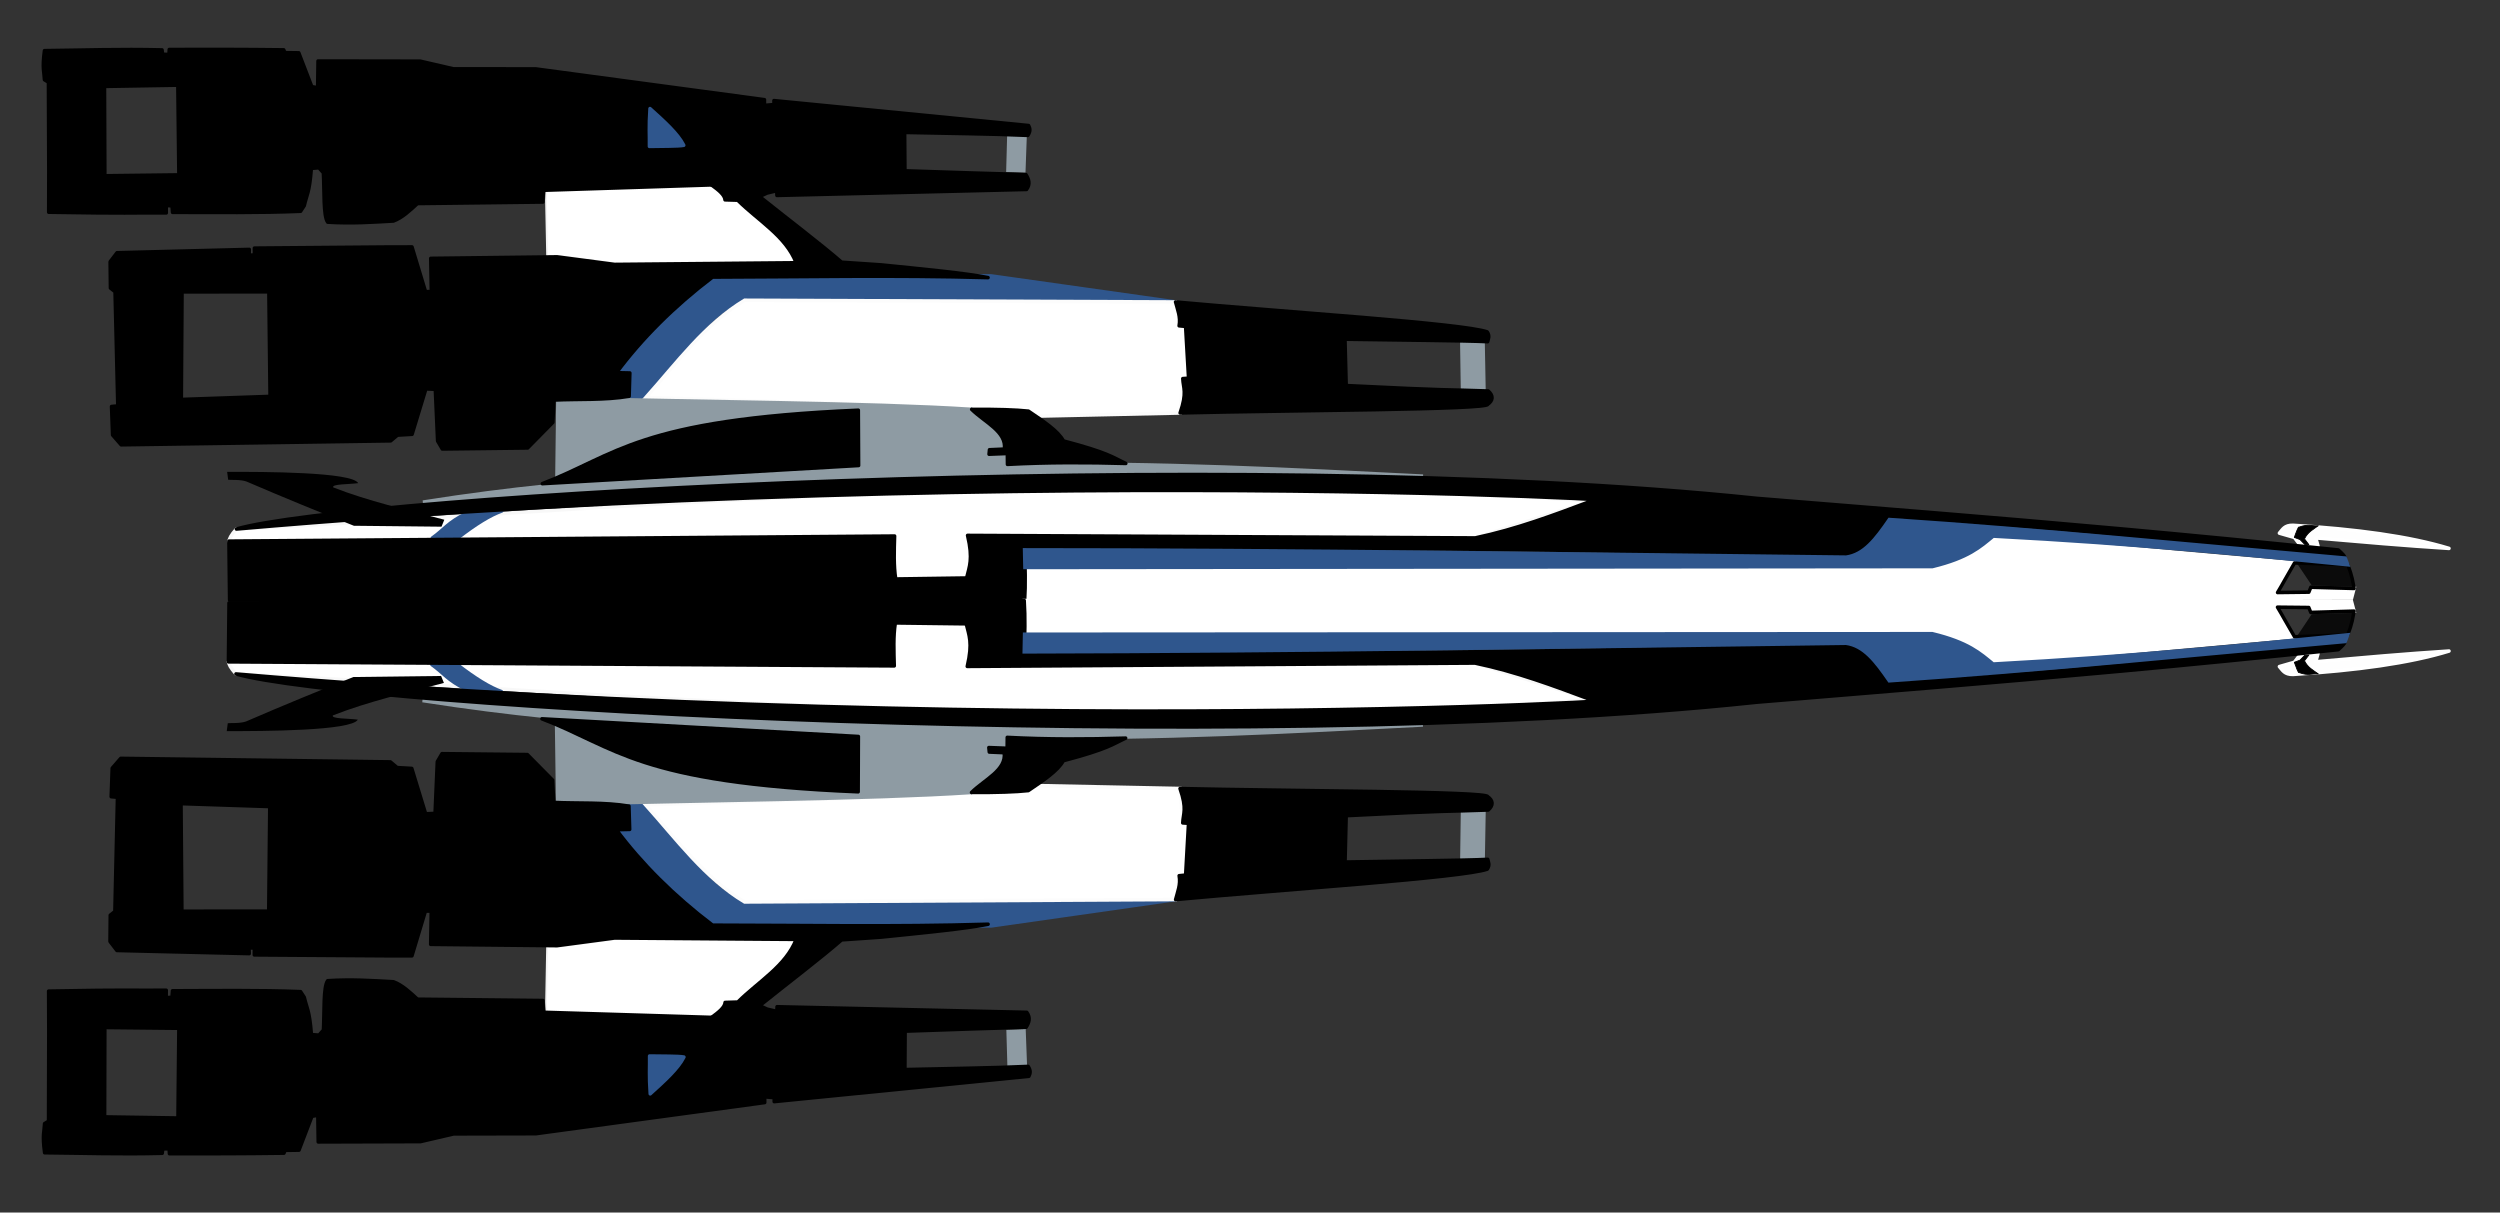<?xml version="1.0" encoding="UTF-8" standalone="no"?>
<!-- Created with Inkscape (http://www.inkscape.org/) -->

<svg
   xmlns:dc="http://purl.org/dc/elements/1.1/"
   xmlns:cc="http://creativecommons.org/ns#"
   xmlns:rdf="http://www.w3.org/1999/02/22-rdf-syntax-ns#"
   xmlns:svg="http://www.w3.org/2000/svg"
   xmlns="http://www.w3.org/2000/svg"
   xmlns:sodipodi="http://sodipodi.sourceforge.net/DTD/sodipodi-0.dtd"
   xmlns:inkscape="http://www.inkscape.org/namespaces/inkscape"
   width="51.269"
   height="24.866"
   viewBox="0 0 13.565 6.579"
   version="1.1"
   id="svg844"
   inkscape:version="0.92.3 (unknown)"
   sodipodi:docname="normandy.svg">
  <rect x="0" y="0" width="13.565" height="6.579" fill="#333333" stroke="none"/>
  <defs
     id="defs838" />
  <sodipodi:namedview
     id="base"
     pagecolor="#000000"
     bordercolor="#666666"
     borderopacity="1.0"
     inkscape:pageopacity="0"
     inkscape:pageshadow="2"
     inkscape:zoom="1.7377975"
     inkscape:cx="203.50166"
     inkscape:cy="41.467559"
     inkscape:document-units="mm"
     inkscape:current-layer="layer1"
     showgrid="false"
     inkscape:window-width="1033"
     inkscape:window-height="495"
     inkscape:window-x="1125"
     inkscape:window-y="268"
     inkscape:window-maximized="0"
     inkscape:pagecheckerboard="true"
     fit-margin-top="1"
     fit-margin-bottom="1"
     fit-margin-right="1"
     fit-margin-left="1"
     units="px"
     scale-x="1e-05"
     width="63.658px" />
  <g
     inkscape:groupmode="layer"
     id="layer3"
     inkscape:label="Layer 3"
     transform="translate(-74.37,-148.128)" />
  <g
     inkscape:groupmode="layer"
     id="layer2"
     inkscape:label="Layer 2"
     transform="translate(-74.37,-148.128)" />
  <g
     inkscape:label="Layer 1"
     inkscape:groupmode="layer"
     id="layer1"
     transform="translate(-74.37,-148.128)">
    <g
       id="g1719"
       transform="matrix(8.3205149e-4,0.073,-0.071,8.5934815e-4,90.502,144.396)">
      <g
         transform="translate(-15.399,-13.318)"
         id="g1625">
        <g
           id="g1601"
           transform="translate(8.324,7.491)">
          <path
             sodipodi:nodetypes="ccccccccc"
             inkscape:connector-curvature="0"
             id="path1471"
             d="m 95.045,216.001 c -0.933,-26.277 -4.024,-61.851 -0.874,-103.59 l 2.649,8.939 -0.644,38.79 c 1.096,-0.248 2.154,-0.231 3.164,0.11 l 0.011,5.415 c -1.055,0.087 -2.12,0.099 -3.193,0.048 l -0.221,50.874 c -0.206,-0.066 -0.407,-0.126 -0.891,-0.586 z"
             themedPrimary="fill"
             fill="#FFFFFF"
             style="fill-opacity:1;stroke:#f8f8f8;stroke-width:0.265;stroke-linecap:round;stroke-linejoin:round;stroke-miterlimit:4;stroke-dasharray:none;stroke-opacity:1" />
          <path
             sodipodi:nodetypes="ccccccccc"
             inkscape:connector-curvature="0"
             id="path1458"
             d="m 76.915,158.1 2.1,-14.054 c -0.407,10.385 -0.409,21.108 -0.515,32.923 0.672,2.738 4.529,5.115 7.136,7.633 l 0.031,1.772 -1.997,-0.865 -0.034,1.02 c -2.761,-2.125 -5.031,-4.65 -7.008,-7.412 z"
             style="fill:#2f568d;fill-opacity:1;stroke:#2f568d;stroke-width:0.265;stroke-linecap:round;stroke-linejoin:round;stroke-miterlimit:4;stroke-dasharray:none;stroke-opacity:1" />
          <path
             sodipodi:nodetypes="cccccccccc"
             inkscape:connector-curvature="0"
             id="path1464"
             d="m 69.788,179.117 0.247,12.824 0.871,0.052 4.081,-0.034 -5e-6,-0.993 0.615,-4.384 0.039,-13.851 c -1.642,0.732 -3.141,2.834 -4.695,4.402 l -0.039,0.969 z"
             themedPrimary="fill"
             fill="#FFFFFF"
             style="fill-opacity:1;stroke:#ffffff;stroke-width:0.265px;stroke-linecap:butt;stroke-linejoin:miter;stroke-opacity:0.941" />
          <path
             sodipodi:nodetypes="ccccccccccccc"
             inkscape:connector-curvature="0"
             id="path1466"
             d="m 85.637,184.602 c -2.555,-2.407 -5.405,-4.585 -7.136,-7.633 l 0.515,-32.923 1.776,-0.252 0.052,-0.494 3.85,-0.182 0.026,0.442 2.549,0.234 0.104,10.821 -0.374,0.762 -0.184,4.341 -0.43,7.201 z"
             themedPrimary="fill"
             fill="#FFFFFF"
             style="fill-opacity:1;stroke:#fcfcfc;stroke-width:0.265px;stroke-linecap:butt;stroke-linejoin:miter;stroke-opacity:1" />
          <path
             sodipodi:nodetypes="ccccc"
             inkscape:connector-curvature="0"
             id="path1474"
             d="m 66.454,155.392 2.684,0.131 -0.055,1.214 -2.714,-0.108 z"
             style="fill:#8e9ba3;fill-opacity:1;stroke:#8e9ba3;stroke-width:0.265px;stroke-linecap:butt;stroke-linejoin:miter;stroke-opacity:1" />
          <path
             inkscape:connector-curvature="0"
             id="path1476"
             d="m 82.365,120.579 3.381,-0.026 -0.039,1.639 -3.407,0.013 z"
             style="fill:#8e9ba3;fill-opacity:1;stroke:#8e9ba3;stroke-width:0.265px;stroke-linecap:butt;stroke-linejoin:miter;stroke-opacity:1" />
          <path
             sodipodi:nodetypes="ccccccccc"
             inkscape:connector-curvature="0"
             id="path1480"
             d="m 86.814,159.717 c -0.574,7.645 -0.802,21.071 -1.203,31.606 l 5.764,0.14 c -3.39,-6.446 -4.604,-14.357 -4.602,-23.088 l 4.11,0.026 c 0.633,10.785 0.396,19.624 2.331,33.325 L 92.184,125.285 c -0.605,9.956 -1.251,19.773 -1.251,31.746 -1.081,-0.288 -2.381,0.31 -4.12,2.685 z"
             style="fill:#8e9ba3;fill-opacity:1;stroke:#8e9ba3;stroke-width:0.265px;stroke-linecap:butt;stroke-linejoin:miter;stroke-opacity:1" />
          <path
             sodipodi:nodetypes="cccccccc"
             inkscape:connector-curvature="0"
             id="path1482"
             d="m 97.187,59.899 c -0.258,-0.248 -0.59,-0.384 -0.57,-1.048 0.342,-4.82 0.927,-8.893 1.858,-11.9 -0.238,3.266 -0.567,6.712 -0.901,10.171 l 0.607,-0.166 -0.129,1.398 -0.533,0.405 c 0.106,-0.364 0.009,-0.029 -0.331,1.14 z"
             style="fill:#fefefe;fill-opacity:1;stroke:#ffffff;stroke-width:0.265;stroke-linecap:round;stroke-linejoin:round;stroke-miterlimit:4;stroke-dasharray:none;stroke-opacity:1" />
          <path
             inkscape:connector-curvature="0"
             id="path1484"
             d="m 101.112,155.837 0.967,-101.4 -0.714,-0.2 -0.13,3.303 -1.821,1.223 -2.265,23.005 2.207,4.672 -0.749,69.345 z"
             themedPrimary="fill"
             fill="#FFFFFF"
             style="fill-opacity:1;stroke:#ffffff;stroke-width:0.265px;stroke-linecap:butt;stroke-linejoin:miter;stroke-opacity:1" />
          <path
             sodipodi:nodetypes="ccccc"
             inkscape:connector-curvature="0"
             id="path1456"
             d="m 95.937,199.141 c -1.07,-1.447 -1.71,-2.571 -1.996,-3.43 l 0.156,2.704 c 0.661,1.432 1.176,1.701 1.794,2.626 z"
             style="fill:#2f568d;fill-opacity:1;stroke:#2f568d;stroke-width:0.265;stroke-linecap:round;stroke-linejoin:round;stroke-miterlimit:4;stroke-dasharray:none;stroke-opacity:1" />
          <path
             sodipodi:nodetypes="cccccccccccsccccccc"
             inkscape:connector-curvature="0"
             id="path1417"
             d="m 101.112,155.837 -0.798,60.75 h -4.377 l 0.221,-50.874 c 1.088,0.042 2.201,0.103 3.193,-0.048 l -0.011,-5.415 c -0.839,-0.212 -1.383,-0.521 -3.164,-0.11 l 0.644,-38.79 c -0.609,-3.162 -1.634,-6.047 -2.649,-8.939 0.716,-14.13 -3.68,40.921 0.874,103.59 -2.337,-8.644 -5.469,-76.002 -0.914,-116.186 0.411,-4.486 0.806,-8.911 1.226,-13.484 0.84,-9.147 1.779,-18.891 3.134,-30.924 0.303,-0.329 0.456,-0.485 0.612,-0.52 -1.22,11.601 -2.837,22.74 -3.277,34.803 0.393,0.488 2.577,1.554 2.757,3.329 -0.945,20.82 -1.263,41.917 -1.281,62.778 1.279,-0.033 2.505,-0.062 3.811,0.039 z"
             themedSecondary="fill"
             fill="#000000"
             style="fill-opacity:1;stroke:#000000;stroke-width:0.265;stroke-linecap:round;stroke-linejoin:round;stroke-miterlimit:4;stroke-dasharray:none;stroke-opacity:1;paint-order:stroke fill markers" />
          <path
             sodipodi:nodetypes="ccccccccc"
             inkscape:connector-curvature="0"
             id="path1438"
             d="m 94.539,200.107 c -0.766,2.877 -1.457,5.816 -2.501,8.461 -0.261,0.137 -0.207,-1.224 -0.294,-1.913 -0.841,0.466 -0.929,7.188 -0.956,10.006 l 0.589,-0.074 c 0.026,-0.138 -0.021,-0.953 0.147,-1.398 1.239,-2.861 2.34,-5.549 3.384,-8.166 l 0.147,-6.695 z"
             themedSecondary="fill"
             fill="#000000"
             style="fill-opacity:1;stroke:#000000;stroke-width:0;stroke-linecap:round;stroke-linejoin:round;stroke-miterlimit:4;stroke-dasharray:none;stroke-opacity:1" />
          <path
             sodipodi:nodetypes="cccc"
             inkscape:connector-curvature="0"
             id="path1440"
             d="m 91.95,192.591 c -2.052,-5.72 -4.676,-7.315 -5.176,-24.216 l 4.11,0.026 z"
             themedSecondary="fill"
             fill="#000000"
             style="fill-opacity:0.993;stroke:#000000;stroke-width:0.265;stroke-linecap:round;stroke-linejoin:round;stroke-miterlimit:4;stroke-dasharray:none;stroke-opacity:1;paint-order:stroke fill markers" />
          <path
             sodipodi:nodetypes="cccccccccc"
             inkscape:connector-curvature="0"
             id="path1442"
             d="m 86.998,155.376 c 0.748,-1.105 1.496,-2.257 2.244,-2.649 0.932,-3.467 1.257,-3.719 1.729,-4.745 -0.117,2.933 -0.164,5.921 -0.037,9.049 h -0.809 l 0.037,1.398 -0.331,-0.037 -0.037,-1.14 c -1.285,-0.198 -2.005,1.466 -2.98,2.465 0.012,-1.963 0.074,-3.407 0.184,-4.341 z"
             themedSecondary="fill"
             fill="#000000"
             style="fill-opacity:1;stroke:#000000;stroke-width:0.265px;stroke-linecap:round;stroke-linejoin:round;stroke-opacity:1" />
          <path
             sodipodi:nodetypes="ccccccc"
             inkscape:connector-curvature="0"
             id="path1444"
             d="m 99.597,54.705 -0.182,4.058 c 0.899,0.562 1.629,0.97 2.185,1.327 v -2.393 l -0.364,-0.156 c 0.043,-1.122 0.087,-2.249 0.13,-3.303 -0.494,0.092 -0.882,0.114 -1.769,0.468 z"
             themedSecondary="fill"
             fill="#000000"
             style="fill-opacity:0.792;stroke:#000000;stroke-width:0.265;stroke-linecap:round;stroke-linejoin:round;stroke-miterlimit:4;stroke-dasharray:none;stroke-opacity:1;paint-order:stroke fill markers" />
          <path
             sodipodi:nodetypes="cccccccc"
             inkscape:connector-curvature="0"
             id="path1446"
             d="m 98.07,57.655 -0.432,0.331 c -0.496,-0.25 -0.701,-0.679 -0.966,-1.067 0.044,0.493 -0.171,0.725 0.092,1.481 -0.092,0.024 0.424,0.241 0.754,0.359 l 0.166,-0.432 0.368,-0.359 z"
             themedSecondary="fill"
             fill="#000000"
             style="fill-opacity:1;stroke:#000000;stroke-width:0.065;stroke-linecap:round;stroke-linejoin:round;stroke-miterlimit:4;stroke-dasharray:none;stroke-opacity:1;paint-order:stroke fill markers" />
          <path
             sodipodi:nodetypes="ccccccccccccc"
             inkscape:connector-curvature="0"
             id="path1448"
             d="m 79.015,144.046 c 0.847,-8.379 1.841,-21.87 2.504,-23.793 0.318,-0.209 0.508,-0.077 0.728,-0.026 -0.104,1.606 -0.208,7.266 -0.312,10.899 l 3.446,-0.052 c 0.503,-8.362 0.371,-7.38 0.533,-10.847 0.353,-0.409 0.712,-0.371 0.988,0.052 0.407,-0.073 0.262,15.153 0.364,23.514 -1.52,-0.562 -1.839,-0.257 -2.549,-0.234 l -0.026,-0.442 -3.85,0.182 -0.052,0.494 c -0.664,-0.132 -1.203,0.111 -1.776,0.252 z"
             themedSecondary="fill"
             fill="#000000"
             style="fill-opacity:1;stroke:#000000;stroke-width:0.265px;stroke-linecap:round;stroke-linejoin:round;stroke-opacity:1;paint-order:stroke fill markers" />
          <path
             id="path1450"
             transform="scale(0.265)"
             d="m 249.441,584.998 c -0.437,-0.01 -0.83,0.133 -1.246,0.344 l -7.863,73.363 1.117,-0.012 0.197,2.754 -1.598,-0.027 -9.412,65.893 -0.295,23.693 -2.262,9.535 -0.393,29.494 7.471,0.195 -0.295,1.674 -9.535,3.637 -0.1,4.031 -0.785,0.295 c -0.273,11.501 -0.404,22.359 -0.492,33.031 l 1.377,0.098 -0.053,1.84 -1.227,0.127 c -0.436,12.194 -0.175,22.717 -0.197,33.918 5.111,0.757 5.807,0.176 8.16,0.098 l 0.693,-1.139 25.094,0.189 11.375,0.162 c 0.68,-24.425 0.393,-22.61 0.59,-33.916 h -2.064 l 0.098,-1.672 1.834,-0.121 c 0.162,-12.49 0.465,-25.193 0.133,-36.941 l -1.572,-1.082 c -3.04,-0.734 -3.512,-1.545 -10.422,-2.162 l -0.146,-2.164 1.424,-1.277 c 5.045,-0.228 12.225,0.207 13.863,-1.082 0.501,-6.947 0.158,-12.91 -0.1,-18.973 -0.906,-2.589 -2.894,-4.773 -4.816,-6.98 v -36.178 l -3.293,-0.197 -0.936,-48.467 3.244,-14.236 -0.771,-1.75 -0.613,-2.797 1.316,-0.041 -0.834,-72.018 c -1.508,-1.172 -2.858,-0.701 -4.172,0.139 -0.446,10.905 -0.776,19.822 -1.463,34.873 l -10.771,-0.045 c 0.412,-11.894 0.673,-25.458 1.252,-35.523 -0.593,-0.408 -1.075,-0.572 -1.512,-0.582 z m 9.705,245.539 v 21.334 l -25.07,-0.195 -0.098,-21.137 z"
             themedSecondary="fill"
             fill="#000000"
             style="fill-opacity:1;stroke:#000000;stroke-width:1.002;stroke-linecap:round;stroke-linejoin:round;stroke-miterlimit:4;stroke-dasharray:none;stroke-opacity:1;paint-order:stroke fill markers"
             inkscape:connector-curvature="0" />
          <path
             id="path1452"
             transform="scale(0.265)"
             d="m 290.703,597.543 c -1.311,6.345 -2.621,18.889 -3.932,30.771 l -0.885,11.404 c -5.043,5.812 -12.568,15.759 -18.852,23.639 l -3.27,13.621 c 1.409,-1.939 2.819,-3.763 4.229,-3.836 l 0.146,-3.662 c 5.827,-5.903 10.281,-13.777 17.746,-16.639 l -0.148,52.352 -2.322,16.566 v 36.428 l 9.314,-0.07 v 1.668 l -12.582,3.754 -0.068,6.049 -0.139,39.416 h 1.945 v 1.529 l -1.6,-0.07 0.488,38.164 2.502,2.016 h 7.369 l 1.043,-1.32 32.047,-0.418 0.139,1.809 7.994,-0.209 2.779,-2.434 -0.197,-77.748 -1.572,-1.965 -0.197,-4.229 L 320,760 l 0.148,-2.703 14.5,-0.492 2.262,-1.326 v -24.627 l -7.1,-7.357 -6.242,-0.385 c -0.257,-7.095 0.263,-14.606 -0.816,-21.701 l -6.516,-0.271 -0.129,3.854 c -9.395,-7.339 -18.386,-16.785 -26.484,-28.014 0.248,-26.321 -0.004,-51.942 1.08,-79.434 z m 1.541,207.428 h 29.336 l 0.557,25.582 -30.17,-0.557 z"
             themedSecondary="fill"
             fill="#000000"
             style="fill-opacity:1;stroke:#000000;stroke-width:1.002;stroke-linecap:butt;stroke-linejoin:round;stroke-miterlimit:4;stroke-dasharray:none;stroke-opacity:1"
             inkscape:connector-curvature="0" />
          <path
             sodipodi:nodetypes="ccccccccc"
             inkscape:connector-curvature="0"
             id="path1454"
             d="m 98.609,155.785 0.749,-69.345 c -0.62,-2.759 -1.419,-3.662 -2.207,-4.672 0.695,-11.047 1.606,-19.322 2.447,-27.063 l -0.494,0.182 c -1.118,11.59 -2.377,23.12 -3.277,34.803 1.458,1.059 2.589,1.964 2.757,3.329 -0.477,20.926 -1.033,41.852 -1.281,62.778 z"
             style="fill:#2f568d;fill-opacity:1;stroke:#2f568d;stroke-width:0.265px;stroke-linecap:butt;stroke-linejoin:miter;stroke-opacity:1" />
          <path
             sodipodi:nodetypes="cccc"
             inkscape:connector-curvature="0"
             id="path1462"
             d="m 64.17,184.033 c 0.941,-1.047 1.884,-2.11 2.757,-2.549 0.076,0.425 0.042,1.698 0.052,2.627 -0.926,-0.024 -1.394,0.035 -2.809,-0.078 z"
             style="fill:#2f568d;fill-opacity:1;stroke:#2f568d;stroke-width:0.265;stroke-linecap:round;stroke-linejoin:round;stroke-miterlimit:4;stroke-dasharray:none;stroke-opacity:1" />
        </g>
      </g>
      <g
         id="g1671"
         transform="matrix(-1,-0.022,-0.022,1,207.025,-10.881)">
        <g
           transform="translate(8.324,7.491)"
           id="g1669">
          <path
             themedPrimary="fill"
             fill="#FFFFFF"
             style="fill-opacity:1;stroke:#f8f8f8;stroke-width:0.265;stroke-linecap:round;stroke-linejoin:round;stroke-miterlimit:4;stroke-dasharray:none;stroke-opacity:1"
             d="m 95.045,216.001 c -0.933,-26.277 -4.024,-61.851 -0.874,-103.59 l 2.649,8.939 -0.644,38.79 c 1.096,-0.248 2.154,-0.231 3.164,0.11 l 0.011,5.415 c -1.055,0.087 -2.12,0.099 -3.193,0.048 l -0.221,50.874 c -0.206,-0.066 -0.407,-0.126 -0.891,-0.586 z"
             id="path1627"
             inkscape:connector-curvature="0"
             sodipodi:nodetypes="ccccccccc" />
          <path
             style="fill:#2f568d;fill-opacity:1;stroke:#2f568d;stroke-width:0.265;stroke-linecap:round;stroke-linejoin:round;stroke-miterlimit:4;stroke-dasharray:none;stroke-opacity:1"
             d="m 76.915,158.1 2.1,-14.054 c -0.407,10.385 -0.409,21.108 -0.515,32.923 0.672,2.738 4.529,5.115 7.136,7.633 l 0.031,1.772 -1.997,-0.865 -0.034,1.02 c -2.761,-2.125 -5.031,-4.65 -7.008,-7.412 z"
             id="path1629"
             inkscape:connector-curvature="0"
             sodipodi:nodetypes="ccccccccc" />
          <path
             themedPrimary="fill"
             fill="#FFFFFF"
             style="fill-opacity:1;stroke:#ffffff;stroke-width:0.265px;stroke-linecap:butt;stroke-linejoin:miter;stroke-opacity:0.941"
             d="m 69.788,179.117 0.247,12.824 0.871,0.052 4.081,-0.034 -5e-6,-0.993 0.615,-4.384 0.039,-13.851 c -1.642,0.732 -3.141,2.834 -4.695,4.402 l -0.039,0.969 z"
             id="path1631"
             inkscape:connector-curvature="0"
             sodipodi:nodetypes="cccccccccc" />
          <path
             themedPrimary="fill"
             fill="#FFFFFF"
             style="fill-opacity:1;stroke:#fcfcfc;stroke-width:0.265px;stroke-linecap:butt;stroke-linejoin:miter;stroke-opacity:1"
             d="m 85.637,184.602 c -2.555,-2.407 -5.405,-4.585 -7.136,-7.633 l 0.515,-32.923 1.776,-0.252 0.052,-0.494 3.85,-0.182 0.026,0.442 2.549,0.234 0.104,10.821 -0.374,0.762 -0.184,4.341 -0.43,7.201 z"
             id="path1633"
             inkscape:connector-curvature="0"
             sodipodi:nodetypes="ccccccccccccc" />
          <path
             style="fill:#8e9ba3;fill-opacity:1;stroke:#8e9ba3;stroke-width:0.265px;stroke-linecap:butt;stroke-linejoin:miter;stroke-opacity:1"
             d="m 66.454,155.392 2.684,0.131 -0.055,1.214 -2.714,-0.108 z"
             id="path1635"
             inkscape:connector-curvature="0"
             sodipodi:nodetypes="ccccc" />
          <path
             style="fill:#8e9ba3;fill-opacity:1;stroke:#8e9ba3;stroke-width:0.265px;stroke-linecap:butt;stroke-linejoin:miter;stroke-opacity:1"
             d="m 82.365,120.579 3.381,-0.026 -0.039,1.639 -3.407,0.013 z"
             id="path1637"
             inkscape:connector-curvature="0" />
          <path
             style="fill:#8e9ba3;fill-opacity:1;stroke:#8e9ba3;stroke-width:0.265px;stroke-linecap:butt;stroke-linejoin:miter;stroke-opacity:1"
             d="m 86.814,159.717 c -0.574,7.645 -0.802,21.071 -1.203,31.606 l 5.764,0.14 c -3.39,-6.446 -4.604,-14.357 -4.602,-23.088 l 4.11,0.026 c 0.633,10.785 0.396,19.624 2.331,33.325 L 92.184,125.285 c -0.605,9.956 -1.251,19.773 -1.251,31.746 -1.081,-0.288 -2.381,0.31 -4.12,2.685 z"
             id="path1639"
             inkscape:connector-curvature="0"
             sodipodi:nodetypes="ccccccccc" />
          <path
             style="fill:#fefefe;fill-opacity:1;stroke:#ffffff;stroke-width:0.265;stroke-linecap:round;stroke-linejoin:round;stroke-miterlimit:4;stroke-dasharray:none;stroke-opacity:1"
             d="m 97.187,59.899 c -0.258,-0.248 -0.59,-0.384 -0.57,-1.048 0.342,-4.82 0.927,-8.893 1.858,-11.9 -0.238,3.266 -0.567,6.712 -0.901,10.171 l 0.607,-0.166 -0.129,1.398 -0.533,0.405 c 0.106,-0.364 0.009,-0.029 -0.331,1.14 z"
             id="path1641"
             inkscape:connector-curvature="0"
             sodipodi:nodetypes="cccccccc" />
          <path
             themedPrimary="fill"
             fill="#FFFFFF"
             style="fill-opacity:1;stroke:#ffffff;stroke-width:0.265px;stroke-linecap:butt;stroke-linejoin:miter;stroke-opacity:1"
             d="m 101.112,155.837 0.967,-101.4 -0.714,-0.2 -0.13,3.303 -1.821,1.223 -2.265,23.005 2.207,4.672 -0.749,69.345 z"
             id="path1643"
             inkscape:connector-curvature="0" />
          <path
             style="fill:#2f568d;fill-opacity:1;stroke:#2f568d;stroke-width:0.265;stroke-linecap:round;stroke-linejoin:round;stroke-miterlimit:4;stroke-dasharray:none;stroke-opacity:1"
             d="m 95.937,199.141 c -1.07,-1.447 -1.71,-2.571 -1.996,-3.43 l 0.156,2.704 c 0.661,1.432 1.176,1.701 1.794,2.626 z"
             id="path1645"
             inkscape:connector-curvature="0"
             sodipodi:nodetypes="ccccc" />
          <path
             style="fill-opacity:1;stroke:#000000;stroke-width:0.265;stroke-linecap:round;stroke-linejoin:round;stroke-miterlimit:4;stroke-dasharray:none;stroke-opacity:1;paint-order:stroke fill markers"
             themedSecondary="fill"
             fill="#000000"
             d="m 101.112,155.837 -0.798,60.75 h -4.377 l 0.221,-50.874 c 1.088,0.042 2.201,0.103 3.193,-0.048 l -0.011,-5.415 c -0.839,-0.212 -1.383,-0.521 -3.164,-0.11 l 0.644,-38.79 c -0.609,-3.162 -1.634,-6.047 -2.649,-8.939 0.716,-14.13 -3.68,40.921 0.874,103.59 -2.337,-8.644 -5.469,-76.002 -0.914,-116.186 0.411,-4.486 0.806,-8.911 1.226,-13.484 0.84,-9.147 1.779,-18.891 3.134,-30.924 0.303,-0.329 0.456,-0.485 0.612,-0.52 -1.22,11.601 -2.837,22.74 -3.277,34.803 0.393,0.488 2.577,1.554 2.757,3.329 -0.945,20.82 -1.263,41.917 -1.281,62.778 1.279,-0.033 2.505,-0.062 3.811,0.039 z"
             id="path1647"
             inkscape:connector-curvature="0"
             sodipodi:nodetypes="cccccccccccsccccccc" />
          <path
             style="fill-opacity:1;stroke:#000000;stroke-width:0;stroke-linecap:round;stroke-linejoin:round;stroke-miterlimit:4;stroke-dasharray:none;stroke-opacity:1"
             themedSecondary="fill"
             fill="#000000"
             d="m 94.539,200.107 c -0.766,2.877 -1.457,5.816 -2.501,8.461 -0.261,0.137 -0.207,-1.224 -0.294,-1.913 -0.841,0.466 -0.929,7.188 -0.956,10.006 l 0.589,-0.074 c 0.026,-0.138 -0.021,-0.953 0.147,-1.398 1.239,-2.861 2.34,-5.549 3.384,-8.166 l 0.147,-6.695 z"
             id="path1649"
             inkscape:connector-curvature="0"
             sodipodi:nodetypes="ccccccccc" />
          <path
             themedSecondary="fill"
             fill="#000000"
             style="fill-opacity:0.993;stroke:#000000;stroke-width:0.265;stroke-linecap:round;stroke-linejoin:round;stroke-miterlimit:4;stroke-dasharray:none;stroke-opacity:1;paint-order:stroke fill markers"
             d="m 91.95,192.591 c -2.052,-5.72 -4.676,-7.315 -5.176,-24.216 l 4.11,0.026 z"
             id="path1651"
             inkscape:connector-curvature="0"
             sodipodi:nodetypes="cccc" />
          <path
             style="fill-opacity:1;stroke:#000000;stroke-width:0.265px;stroke-linecap:round;stroke-linejoin:round;stroke-opacity:1"
             themedSecondary="fill"
             fill="#000000"
             d="m 86.998,155.376 c 0.748,-1.105 1.496,-2.257 2.244,-2.649 0.932,-3.467 1.257,-3.719 1.729,-4.745 -0.117,2.933 -0.164,5.921 -0.037,9.049 h -0.809 l 0.037,1.398 -0.331,-0.037 -0.037,-1.14 c -1.285,-0.198 -2.005,1.466 -2.98,2.465 0.012,-1.963 0.074,-3.407 0.184,-4.341 z"
             id="path1653"
             inkscape:connector-curvature="0"
             sodipodi:nodetypes="cccccccccc" />
          <path
             themedSecondary="fill"
             fill="#000000"
             style="fill-opacity:0.792;stroke:#000000;stroke-width:0.265;stroke-linecap:round;stroke-linejoin:round;stroke-miterlimit:4;stroke-dasharray:none;stroke-opacity:1;paint-order:stroke fill markers"
             d="m 99.597,54.705 -0.182,4.058 c 0.899,0.562 1.629,0.97 2.185,1.327 v -2.393 l -0.364,-0.156 c 0.043,-1.122 0.087,-2.249 0.13,-3.303 -0.494,0.092 -0.882,0.114 -1.769,0.468 z"
             id="path1655"
             inkscape:connector-curvature="0"
             sodipodi:nodetypes="ccccccc" />
          <path
             themedSecondary="fill"
             fill="#000000"
             style="fill-opacity:1;stroke:#000000;stroke-width:0.065;stroke-linecap:round;stroke-linejoin:round;stroke-miterlimit:4;stroke-dasharray:none;stroke-opacity:1;paint-order:stroke fill markers"
             d="m 98.07,57.655 -0.432,0.331 c -0.496,-0.25 -0.701,-0.679 -0.966,-1.067 0.044,0.493 -0.171,0.725 0.092,1.481 -0.092,0.024 0.424,0.241 0.754,0.359 l 0.166,-0.432 0.368,-0.359 z"
             id="path1657"
             inkscape:connector-curvature="0"
             sodipodi:nodetypes="cccccccc" />
          <path
             themedSecondary="fill"
             fill="#000000"
             style="fill-opacity:1;stroke:#000000;stroke-width:0.265px;stroke-linecap:round;stroke-linejoin:round;stroke-opacity:1;paint-order:stroke fill markers"
             d="m 79.015,144.046 c 0.847,-8.379 1.841,-21.87 2.504,-23.793 0.318,-0.209 0.508,-0.077 0.728,-0.026 -0.104,1.606 -0.208,7.266 -0.312,10.899 l 3.446,-0.052 c 0.503,-8.362 0.371,-7.38 0.533,-10.847 0.353,-0.409 0.712,-0.371 0.988,0.052 0.407,-0.073 0.262,15.153 0.364,23.514 -1.52,-0.562 -1.839,-0.257 -2.549,-0.234 l -0.026,-0.442 -3.85,0.182 -0.052,0.494 c -0.664,-0.132 -1.203,0.111 -1.776,0.252 z"
             id="path1659"
             inkscape:connector-curvature="0"
             sodipodi:nodetypes="ccccccccccccc" />
          <path
             inkscape:connector-curvature="0"
             themedSecondary="fill"
             fill="#000000"
             style="fill-opacity:1;stroke:#000000;stroke-width:1.002;stroke-linecap:round;stroke-linejoin:round;stroke-miterlimit:4;stroke-dasharray:none;stroke-opacity:1;paint-order:stroke fill markers"
             d="m 249.441,584.998 c -0.437,-0.01 -0.83,0.133 -1.246,0.344 l -7.863,73.363 1.117,-0.012 0.197,2.754 -1.598,-0.027 -9.412,65.893 -0.295,23.693 -2.262,9.535 -0.393,29.494 7.471,0.195 -0.295,1.674 -9.535,3.637 -0.1,4.031 -0.785,0.295 c -0.273,11.501 -0.404,22.359 -0.492,33.031 l 1.377,0.098 -0.053,1.84 -1.227,0.127 c -0.436,12.194 -0.175,22.717 -0.197,33.918 5.111,0.757 5.807,0.176 8.16,0.098 l 0.693,-1.139 25.094,0.189 11.375,0.162 c 0.68,-24.425 0.393,-22.61 0.59,-33.916 h -2.064 l 0.098,-1.672 1.834,-0.121 c 0.162,-12.49 0.465,-25.193 0.133,-36.941 l -1.572,-1.082 c -3.04,-0.734 -3.512,-1.545 -10.422,-2.162 l -0.146,-2.164 1.424,-1.277 c 5.045,-0.228 12.225,0.207 13.863,-1.082 0.501,-6.947 0.158,-12.91 -0.1,-18.973 -0.906,-2.589 -2.894,-4.773 -4.816,-6.98 v -36.178 l -3.293,-0.197 -0.936,-48.467 3.244,-14.236 -0.771,-1.75 -0.613,-2.797 1.316,-0.041 -0.834,-72.018 c -1.508,-1.172 -2.858,-0.701 -4.172,0.139 -0.446,10.905 -0.776,19.822 -1.463,34.873 l -10.771,-0.045 c 0.412,-11.894 0.673,-25.458 1.252,-35.523 -0.593,-0.408 -1.075,-0.572 -1.512,-0.582 z m 9.705,245.539 v 21.334 l -25.07,-0.195 -0.098,-21.137 z"
             transform="scale(0.265)"
             id="path1661" />
          <path
             inkscape:connector-curvature="0"
             themedSecondary="fill"
             fill="#000000"
             style="fill-opacity:1;stroke:#000000;stroke-width:1.002;stroke-linecap:butt;stroke-linejoin:round;stroke-miterlimit:4;stroke-dasharray:none;stroke-opacity:1"
             d="m 290.703,597.543 c -1.311,6.345 -2.621,18.889 -3.932,30.771 l -0.885,11.404 c -5.043,5.812 -12.568,15.759 -18.852,23.639 l -3.27,13.621 c 1.409,-1.939 2.819,-3.763 4.229,-3.836 l 0.146,-3.662 c 5.827,-5.903 10.281,-13.777 17.746,-16.639 l -0.148,52.352 -2.322,16.566 v 36.428 l 9.314,-0.07 v 1.668 l -12.582,3.754 -0.068,6.049 -0.139,39.416 h 1.945 v 1.529 l -1.6,-0.07 0.488,38.164 2.502,2.016 h 7.369 l 1.043,-1.32 32.047,-0.418 0.139,1.809 7.994,-0.209 2.779,-2.434 -0.197,-77.748 -1.572,-1.965 -0.197,-4.229 L 320,760 l 0.148,-2.703 14.5,-0.492 2.262,-1.326 v -24.627 l -7.1,-7.357 -6.242,-0.385 c -0.257,-7.095 0.263,-14.606 -0.816,-21.701 l -6.516,-0.271 -0.129,3.854 c -9.395,-7.339 -18.386,-16.785 -26.484,-28.014 0.248,-26.321 -0.004,-51.942 1.08,-79.434 z m 1.541,207.428 h 29.336 l 0.557,25.582 -30.17,-0.557 z"
             transform="scale(0.265)"
             id="path1663" />
          <path
             style="fill:#2f568d;fill-opacity:1;stroke:#2f568d;stroke-width:0.265px;stroke-linecap:butt;stroke-linejoin:miter;stroke-opacity:1"
             d="m 98.609,155.785 0.749,-69.345 c -0.62,-2.759 -1.419,-3.662 -2.207,-4.672 0.695,-11.047 1.606,-19.322 2.447,-27.063 l -0.494,0.182 c -1.118,11.59 -2.377,23.12 -3.277,34.803 1.458,1.059 2.589,1.964 2.757,3.329 -0.477,20.926 -1.033,41.852 -1.281,62.778 z"
             id="path1665"
             inkscape:connector-curvature="0"
             sodipodi:nodetypes="ccccccccc" />
          <path
             style="fill:#2f568d;fill-opacity:1;stroke:#2f568d;stroke-width:0.265;stroke-linecap:round;stroke-linejoin:round;stroke-miterlimit:4;stroke-dasharray:none;stroke-opacity:1"
             d="m 64.17,184.033 c 0.941,-1.047 1.884,-2.11 2.757,-2.549 0.076,0.425 0.042,1.698 0.052,2.627 -0.926,-0.024 -1.394,0.035 -2.809,-0.078 z"
             id="path1667"
             inkscape:connector-curvature="0"
             sodipodi:nodetypes="cccc" />
        </g>
      </g>
    </g>
  </g>
</svg>
